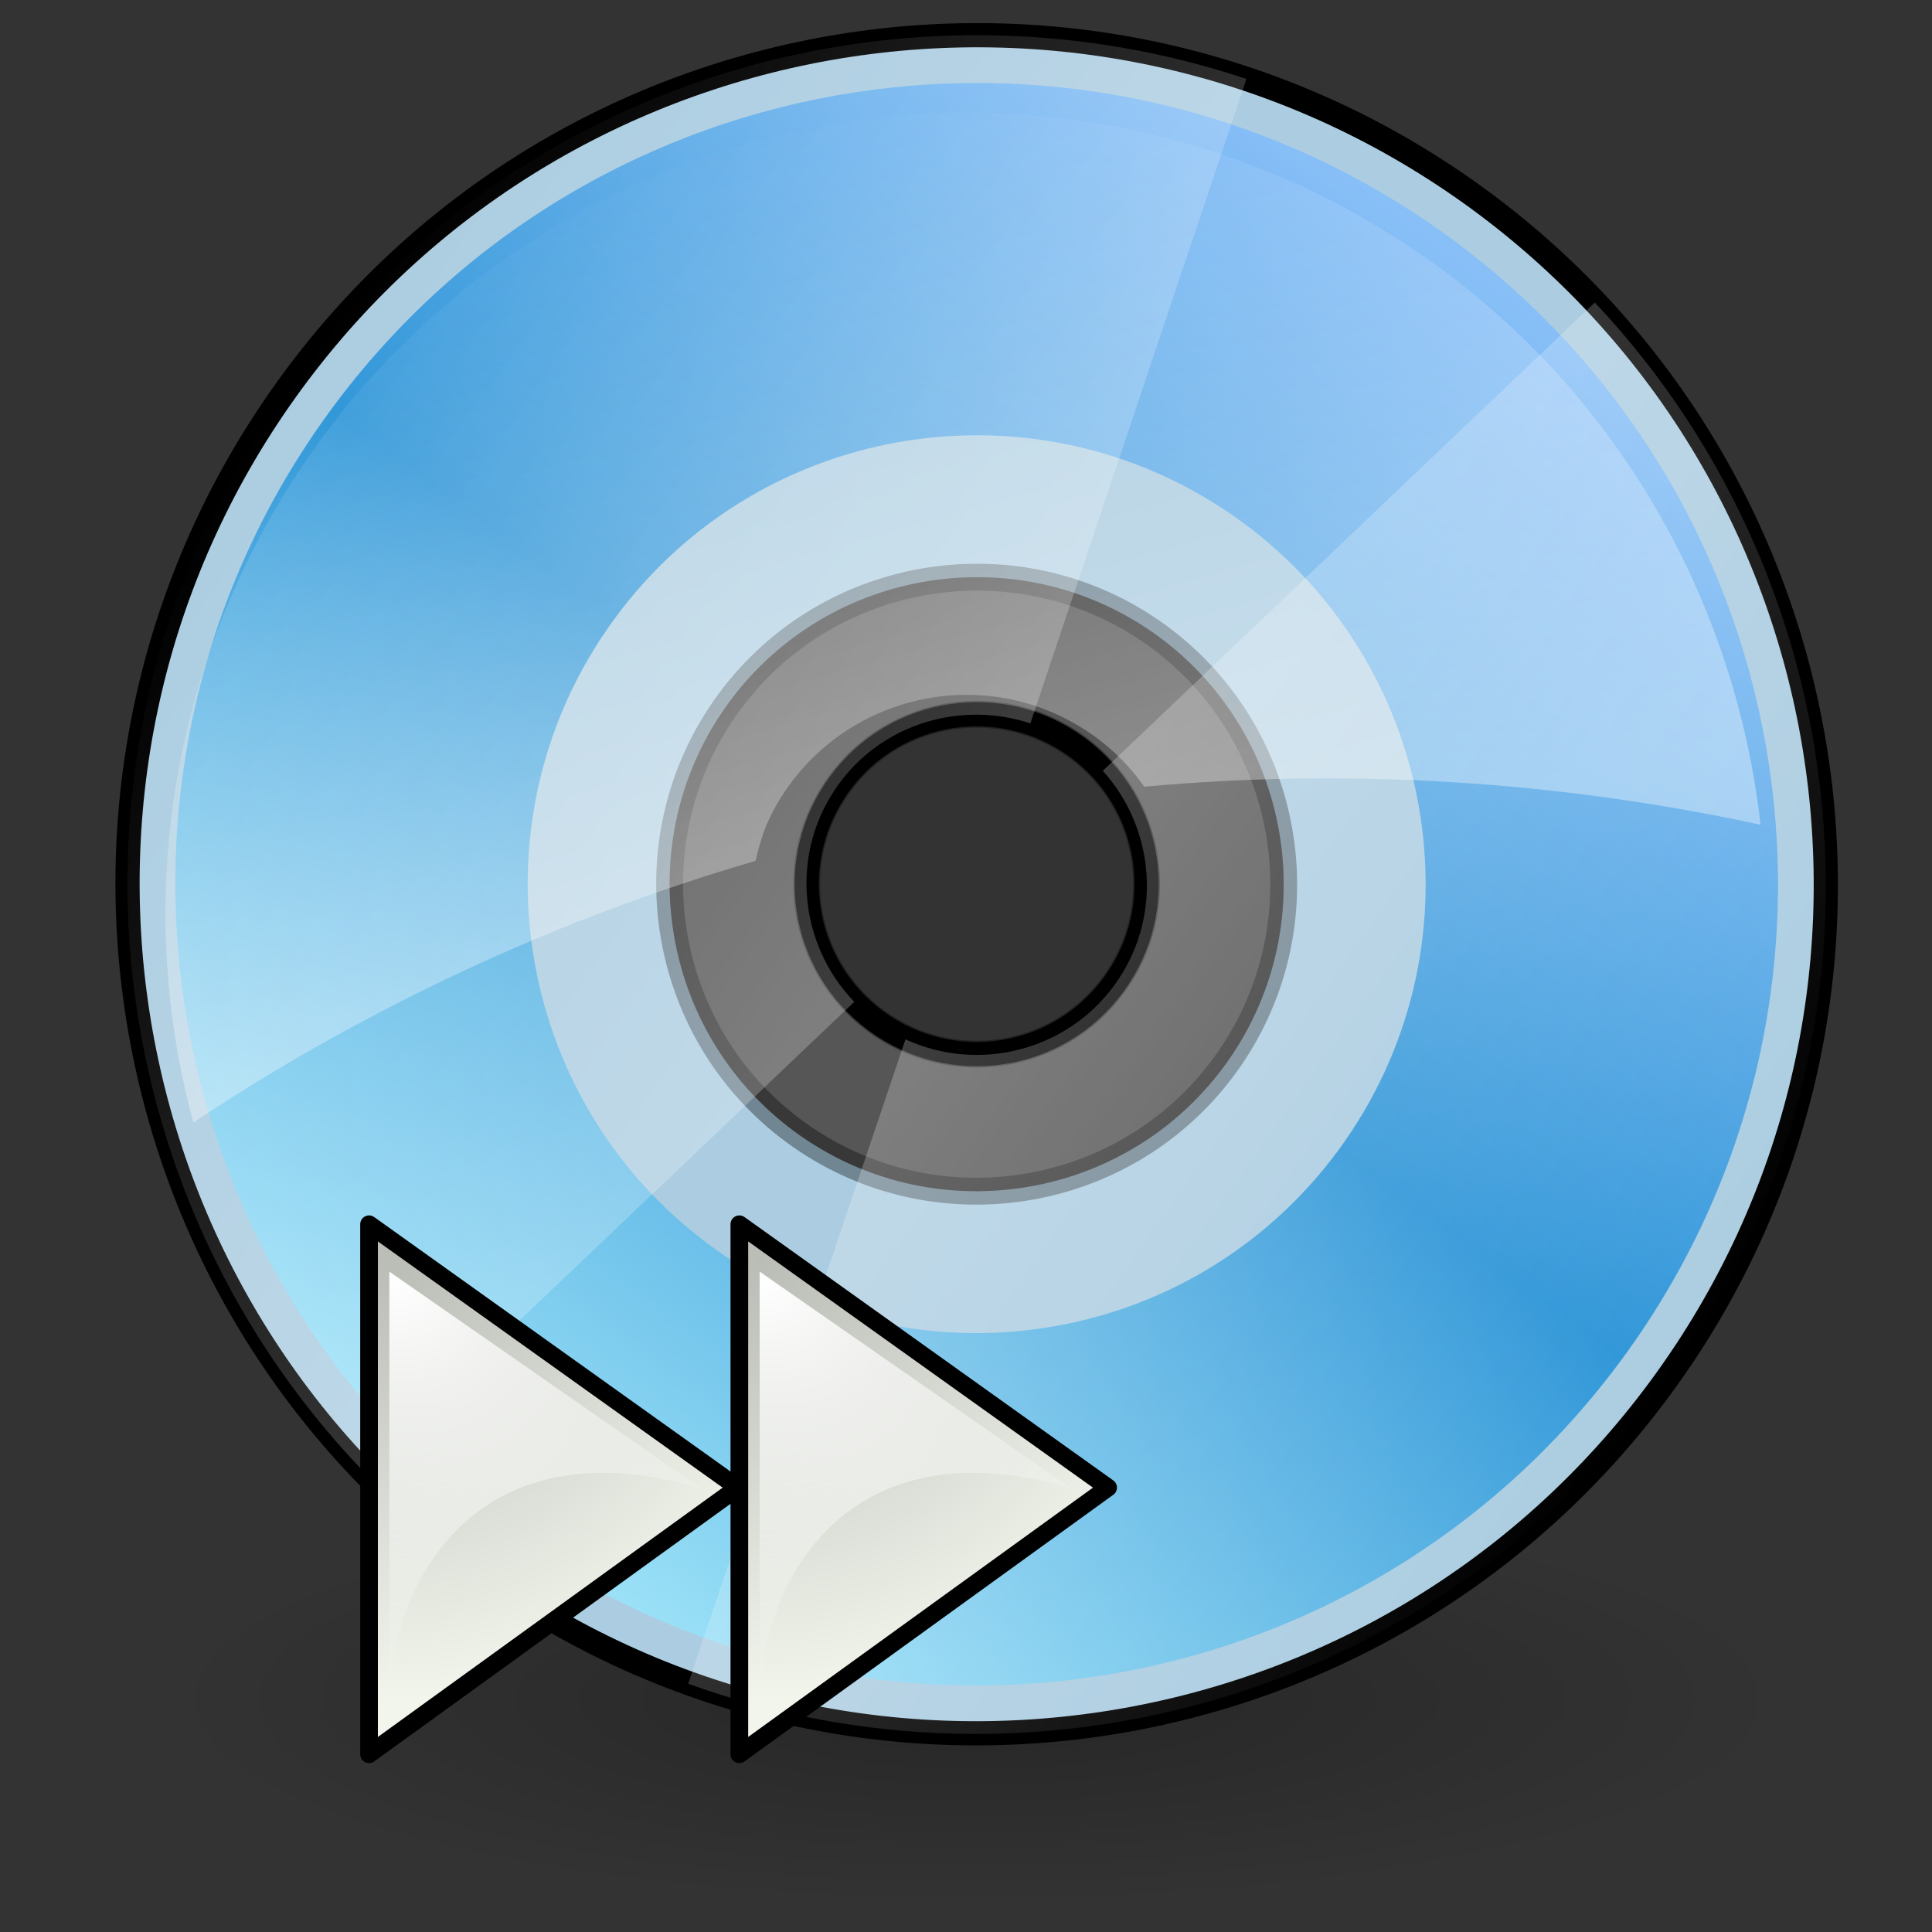 <?xml version="1.0" encoding="UTF-8" standalone="no"?>
<!-- Created with Inkscape (http://www.inkscape.org/) -->
<svg
   xmlns:dc="http://purl.org/dc/elements/1.1/"
   xmlns:cc="http://creativecommons.org/ns#"
   xmlns:rdf="http://www.w3.org/1999/02/22-rdf-syntax-ns#"
   xmlns:svg="http://www.w3.org/2000/svg"
   xmlns="http://www.w3.org/2000/svg"
   xmlns:xlink="http://www.w3.org/1999/xlink"
   xmlns:sodipodi="http://sodipodi.sourceforge.net/DTD/sodipodi-0.dtd"
   xmlns:inkscape="http://www.inkscape.org/namespaces/inkscape"
   inkscape:export-ydpi="240.00000"
   inkscape:export-xdpi="240.00000"
   inkscape:export-filename="/home/jimmac/gfx/novell/pdes/trunk/docs/BIGmime-text.png"
   sodipodi:docname="gnome-dev-cdrom-audio.svg"
   sodipodi:docbase="/home/marco/Scrivania/UltimateGnome/scalable/devices"
   inkscape:version="0.46"
   sodipodi:version="0.32"
   id="svg249"
   height="48px"
   width="48px"
   inkscape:output_extension="org.inkscape.output.svg.inkscape">
  <rect width="100%" height="100%" fill="#333333" stroke="none"/>
  <defs
     id="defs3">
    <linearGradient
       inkscape:collect="always"
       id="linearGradient3426">
      <stop
         style="stop-color:#ffffff;stop-opacity:1;"
         offset="0"
         id="stop3428" />
      <stop
         style="stop-color:#ffffff;stop-opacity:0;"
         offset="1"
         id="stop3430" />
    </linearGradient>
    <linearGradient
       inkscape:collect="always"
       id="linearGradient3290">
      <stop
         style="stop-color:#ffffff;stop-opacity:1;"
         offset="0"
         id="stop3292" />
      <stop
         style="stop-color:#ffffff;stop-opacity:0;"
         offset="1"
         id="stop3294" />
    </linearGradient>
    <linearGradient
       y2="14.203"
       x2="35.391"
       y1="32.416"
       x1="12.274"
       gradientUnits="userSpaceOnUse"
       id="linearGradient3205">
      <stop
         id="stop3207"
         style="stop-color:#96e9ff;stop-opacity:1;"
         offset="0" />
      <stop
         id="stop3209"
         style="stop-color:#0081d3;stop-opacity:1;"
         offset="0.5" />
      <stop
         id="stop3211"
         style="stop-color:#7cbaff;stop-opacity:1;"
         offset="1" />
    </linearGradient>
    <linearGradient
       inkscape:collect="always"
       id="linearGradient23419">
      <stop
         style="stop-color:#000000;stop-opacity:1;"
         offset="0"
         id="stop23421" />
      <stop
         style="stop-color:#000000;stop-opacity:0;"
         offset="1"
         id="stop23423" />
    </linearGradient>
    <radialGradient
       inkscape:collect="always"
       xlink:href="#linearGradient23419"
       id="radialGradient3489"
       gradientUnits="userSpaceOnUse"
       gradientTransform="matrix(1,0,0,0.25,0,31.227)"
       cx="23.335"
       cy="41.636"
       fx="23.335"
       fy="41.636"
       r="22.627" />
    <linearGradient
       inkscape:collect="always"
       xlink:href="#linearGradient3426"
       id="linearGradient3498"
       gradientUnits="userSpaceOnUse"
       gradientTransform="matrix(0.993,0,0,0.993,-65.44,-14.205)"
       spreadMethod="reflect"
       x1="90.348"
       y1="36.442"
       x2="107.709"
       y2="48.816" />
    <linearGradient
       inkscape:collect="always"
       xlink:href="#linearGradient3290"
       id="linearGradient3501"
       gradientUnits="userSpaceOnUse"
       gradientTransform="matrix(0.89,0.439,-0.439,0.89,-8.734,-68.879)"
       x1="71.911"
       y1="68.27"
       x2="57.167"
       y2="52.006" />
    <linearGradient
       inkscape:collect="always"
       xlink:href="#linearGradient3205"
       id="linearGradient3506"
       gradientUnits="userSpaceOnUse"
       gradientTransform="matrix(0.487,-0.662,0.662,0.487,-63.23,25.162)"
       x1="42"
       y1="83.5"
       x2="90.5"
       y2="83.5" />
    <linearGradient
       id="linearGradient3471">
      <stop
         id="stop3473"
         offset="0"
         style="stop-color:#babdb6;stop-opacity:1;" />
      <stop
         id="stop3475"
         offset="1"
         style="stop-color:#f1f5ec;stop-opacity:1;" />
    </linearGradient>
    <linearGradient
       id="linearGradient4027"
       inkscape:collect="always">
      <stop
         id="stop4029"
         offset="0"
         style="stop-color:#ffffff;stop-opacity:1;" />
      <stop
         id="stop4031"
         offset="1"
         style="stop-color:#ffffff;stop-opacity:0;" />
    </linearGradient>
    <radialGradient
       inkscape:collect="always"
       xlink:href="#linearGradient4027"
       id="radialGradient3877"
       gradientUnits="userSpaceOnUse"
       gradientTransform="matrix(-0.101,0.81,-0.847,-0.157,25.598,13.068)"
       cx="24"
       cy="4.951"
       fx="24"
       fy="4.951"
       r="12.5" />
    <radialGradient
       inkscape:collect="always"
       xlink:href="#linearGradient3471"
       id="radialGradient3880"
       gradientUnits="userSpaceOnUse"
       gradientTransform="matrix(-0.394,-0.373,0.409,-0.384,36.306,46.063)"
       cx="41.902"
       cy="-2.291"
       fx="41.902"
       fy="-2.291"
       r="20.5" />
    <radialGradient
       inkscape:collect="always"
       xlink:href="#linearGradient4027"
       id="radialGradient3883"
       gradientUnits="userSpaceOnUse"
       gradientTransform="matrix(-0.101,0.81,-0.847,-0.157,16.398,13.068)"
       cx="24"
       cy="4.951"
       fx="24"
       fy="4.951"
       r="12.5" />
    <radialGradient
       inkscape:collect="always"
       xlink:href="#linearGradient3471"
       id="radialGradient3886"
       gradientUnits="userSpaceOnUse"
       gradientTransform="matrix(-0.394,-0.373,0.409,-0.384,27.106,46.063)"
       cx="41.902"
       cy="-2.291"
       fx="41.902"
       fy="-2.291"
       r="20.5" />
  </defs>
  <sodipodi:namedview
     inkscape:window-y="25"
     inkscape:window-x="0"
     inkscape:window-height="947"
     inkscape:window-width="1272"
     inkscape:document-units="px"
     inkscape:grid-bbox="true"
     showgrid="true"
     inkscape:current-layer="layer5"
     inkscape:cy="5.4974964"
     inkscape:cx="46.929085"
     inkscape:zoom="11.313709"
     inkscape:pageshadow="2"
     inkscape:pageopacity="0.0"
     borderopacity="1"
     bordercolor="#666"
     pagecolor="#ffffff"
     id="base"
     inkscape:showpageshadow="false"
     showguides="true"
     inkscape:guide-bbox="true" />
  <g
     inkscape:groupmode="layer"
     id="layer6"
     inkscape:label="Shadow" />
  <g
     inkscape:groupmode="layer"
     id="layer5"
     inkscape:label="file"
     style="display:inline">
    <path
       sodipodi:type="arc"
       style="opacity:0.25;color:#000000;fill:url(#radialGradient3489);fill-opacity:1;fill-rule:evenodd;stroke:none;stroke-width:2;stroke-linecap:butt;stroke-linejoin:miter;marker:none;marker-start:none;marker-mid:none;marker-end:none;stroke-miterlimit:4;stroke-dasharray:none;stroke-dashoffset:0;stroke-opacity:1;visibility:visible;display:inline;overflow:visible"
       id="path23417"
       sodipodi:cx="23.334524"
       sodipodi:cy="41.63604"
       sodipodi:rx="22.627417"
       sodipodi:ry="5.6568542"
       d="M 45.962 41.636 A 22.627 5.657 0 1 1  0.707,41.636 A 22.627 5.657 0 1 1  45.962 41.636 z"
       inkscape:r_cx="true"
       inkscape:r_cy="true"
       transform="matrix(0.893,0,0,0.904,3.429,4.587)" />
    <path
       style="fill:#accde1;fill-opacity:1;stroke:none;stroke-width:0.773;stroke-miterlimit:4;stroke-dasharray:none;stroke-opacity:1"
       d="M 7.27,9.465 C 0.369,18.846 2.382,32.061 11.764,38.962 C 21.145,45.863 34.36,43.85 41.261,34.468 C 48.162,25.087 46.148,11.872 36.767,4.971 C 27.385,-1.921 14.168,0.087 7.27,9.465 z M 18.117,17.444 C 20.607,14.058 25.4,13.33 28.788,15.818 C 32.175,18.31 32.905,23.102 30.414,26.489 C 27.922,29.877 23.13,30.607 19.743,28.115 C 16.355,25.623 15.625,20.831 18.117,17.444 z "
       id="path2206" />
    <path
       style="opacity:0.727;fill:url(#linearGradient3506);fill-opacity:1;stroke:none;stroke-width:0.373;stroke-miterlimit:4;stroke-dasharray:none;stroke-opacity:1"
       d="M 8.229,10.171 C 1.714,19.028 3.612,31.487 12.469,38.002 C 21.327,44.518 33.786,42.619 40.301,33.762 C 46.816,24.905 44.918,12.446 36.061,5.931 C 27.203,-0.576 14.742,1.317 8.229,10.171 z M 15.28,15.357 C 18.928,10.397 25.913,9.336 30.875,12.981 C 35.836,16.631 36.9,23.614 33.251,28.576 C 29.601,33.537 22.617,34.601 17.656,30.952 C 12.694,27.302 11.63,20.319 15.28,15.357 z "
       id="path2214" />
    <path
       style="fill:#ffffff;fill-opacity:0.175;stroke:#000000;stroke-width:0.668;stroke-miterlimit:4;stroke-dasharray:none;stroke-opacity:0.344"
       d="M 18.117,17.444 C 15.625,20.831 16.355,25.623 19.743,28.115 C 23.13,30.607 27.922,29.877 30.414,26.489 C 32.905,23.102 32.175,18.31 28.788,15.818 C 25.4,13.33 20.607,14.058 18.117,17.444 z M 20.866,19.466 C 22.249,17.586 24.884,17.186 26.766,18.567 C 28.646,19.951 29.048,22.586 27.664,24.467 C 26.281,26.348 23.646,26.749 21.765,25.366 C 19.884,23.982 19.482,21.347 20.866,19.466 z "
       id="path2222" />
    <path
       style="fill:none;fill-opacity:0.164;stroke:#000000;stroke-width:0.601;stroke-miterlimit:4;stroke-dasharray:none;stroke-opacity:1;display:inline"
       d="M 7.27,9.465 C 0.369,18.846 2.382,32.061 11.764,38.962 C 21.145,45.863 34.36,43.85 41.261,34.468 C 48.162,25.087 46.148,11.872 36.767,4.971 C 27.385,-1.921 14.168,0.087 7.27,9.465 z M 20.866,19.466 C 22.249,17.586 24.884,17.186 26.766,18.567 C 28.646,19.951 29.048,22.586 27.664,24.467 C 26.281,26.348 23.646,26.749 21.765,25.366 C 19.884,23.982 19.482,21.347 20.866,19.466 z "
       id="path3248" />
    <path
       style="opacity:0.374;fill:url(#linearGradient3501);fill-opacity:1;stroke:none;stroke-width:0.64;stroke-miterlimit:4;stroke-dasharray:none;stroke-opacity:1;display:inline"
       d="M 32.805,4.855 C 22.953,-0.004 11.03,4.042 6.17,13.893 C 3.94,18.416 3.58,23.376 4.803,27.888 C 9.112,25.023 13.833,22.832 18.769,21.388 C 18.861,21.017 18.961,20.646 19.137,20.29 C 20.461,17.606 23.725,16.498 26.409,17.822 C 27.247,18.236 27.926,18.83 28.43,19.546 C 33.483,19.082 38.649,19.392 43.74,20.49 C 43.006,13.984 39.11,7.965 32.805,4.855 z "
       id="path3285"
       inkscape:transform-center-y="-6.5092152"
       inkscape:transform-center-x="-1.254751" />
    <path
       style="opacity:0.253;fill:url(#linearGradient3498);fill-opacity:1;stroke:none;stroke-width:0.64;stroke-miterlimit:4;stroke-dasharray:none;stroke-opacity:0.552;display:inline"
       d="M 23.086,0.907 C 17.014,1.246 11.142,4.196 7.262,9.471 C 1.103,17.845 2.055,29.261 9,36.526 L 21.224,24.891 C 19.823,23.438 19.614,21.144 20.852,19.462 C 21.964,17.949 23.911,17.413 25.599,17.972 L 30.967,1.962 C 28.407,1.106 25.721,0.76 23.086,0.907 z M 39.623,7.516 L 27.399,19.151 C 28.717,20.608 28.889,22.842 27.678,24.488 C 26.467,26.134 24.28,26.646 22.496,25.822 L 17.098,41.832 C 25.663,44.926 35.599,42.185 41.268,34.479 C 47.398,26.145 46.477,14.787 39.623,7.516 z "
       id="path3403" />
    <g
       transform="matrix(1.056,0,0,1.023,16.083,6.182)"
       id="g3783">
      <g
         id="g3785"
         inkscape:label="shadow"
         style="display:inline" />
      <g
         id="g3787"
         inkscape:label="Layer 1" />
    </g>
    <g
       style="opacity:0.5;fill:none;fill-opacity:1;stroke:#ffffff;stroke-opacity:1"
       inkscape:r_cy="true"
       inkscape:r_cx="true"
       id="g2424" />
    <g
       transform="matrix(0.912,0,0,0.884,-7.691,15.544)"
       id="g3772">
      <g
         id="g3774"
         inkscape:label="shadow"
         style="display:inline" />
      <g
         id="g3776"
         inkscape:label="Layer 1" />
    </g>
    <g
       style="opacity:0.5;fill:none;fill-opacity:1;stroke:#ffffff;stroke-opacity:1"
       inkscape:r_cy="true"
       inkscape:r_cx="true"
       id="g3778" />
    <g
       transform="matrix(0.912,0,0,0.884,2.309,15.544)"
       id="g3790">
      <g
         id="g3792"
         inkscape:label="shadow"
         style="display:inline" />
      <g
         id="g3794"
         inkscape:label="Layer 1" />
    </g>
    <g
       style="opacity:0.5;fill:none;fill-opacity:1;stroke:#ffffff;stroke-opacity:1"
       inkscape:r_cy="true"
       inkscape:r_cx="true"
       id="g3796" />
    <path
       sodipodi:nodetypes="cccc"
       id="path4013"
       d="M 9.169,30.416 L 9.169,43.584 L 18.331,36.959 L 9.169,30.416 z "
       style="fill:url(#radialGradient3886);fill-opacity:1;fill-rule:evenodd;stroke:#000000;stroke-width:0.439;stroke-linecap:round;stroke-linejoin:round;stroke-miterlimit:4;stroke-dasharray:none;stroke-opacity:1" />
    <path
       sodipodi:nodetypes="ccccc"
       id="path4025"
       d="M 9.673,31.593 L 9.673,42.368 C 9.716,38.95 12.125,35.394 17.418,36.98 L 9.673,31.593 L 9.673,31.593 z "
       style="fill:url(#radialGradient3883);fill-opacity:1;fill-rule:evenodd;stroke:#000000;stroke-width:0.339px;stroke-linecap:round;stroke-linejoin:round;stroke-opacity:0" />
    <path
       sodipodi:nodetypes="cccc"
       id="path3800"
       d="M 18.369,30.416 L 18.369,43.584 L 27.531,36.959 L 18.369,30.416 z "
       style="fill:url(#radialGradient3880);fill-opacity:1;fill-rule:evenodd;stroke:#000000;stroke-width:0.439;stroke-linecap:round;stroke-linejoin:round;stroke-miterlimit:4;stroke-dasharray:none;stroke-opacity:1" />
    <path
       sodipodi:nodetypes="ccccc"
       id="path3802"
       d="M 18.873,31.593 L 18.873,42.368 C 18.916,38.95 21.325,35.394 26.618,36.98 L 18.873,31.593 L 18.873,31.593 z "
       style="fill:url(#radialGradient3877);fill-opacity:1;fill-rule:evenodd;stroke:#000000;stroke-width:0.339px;stroke-linecap:round;stroke-linejoin:round;stroke-opacity:0" />
  </g>
</svg>
